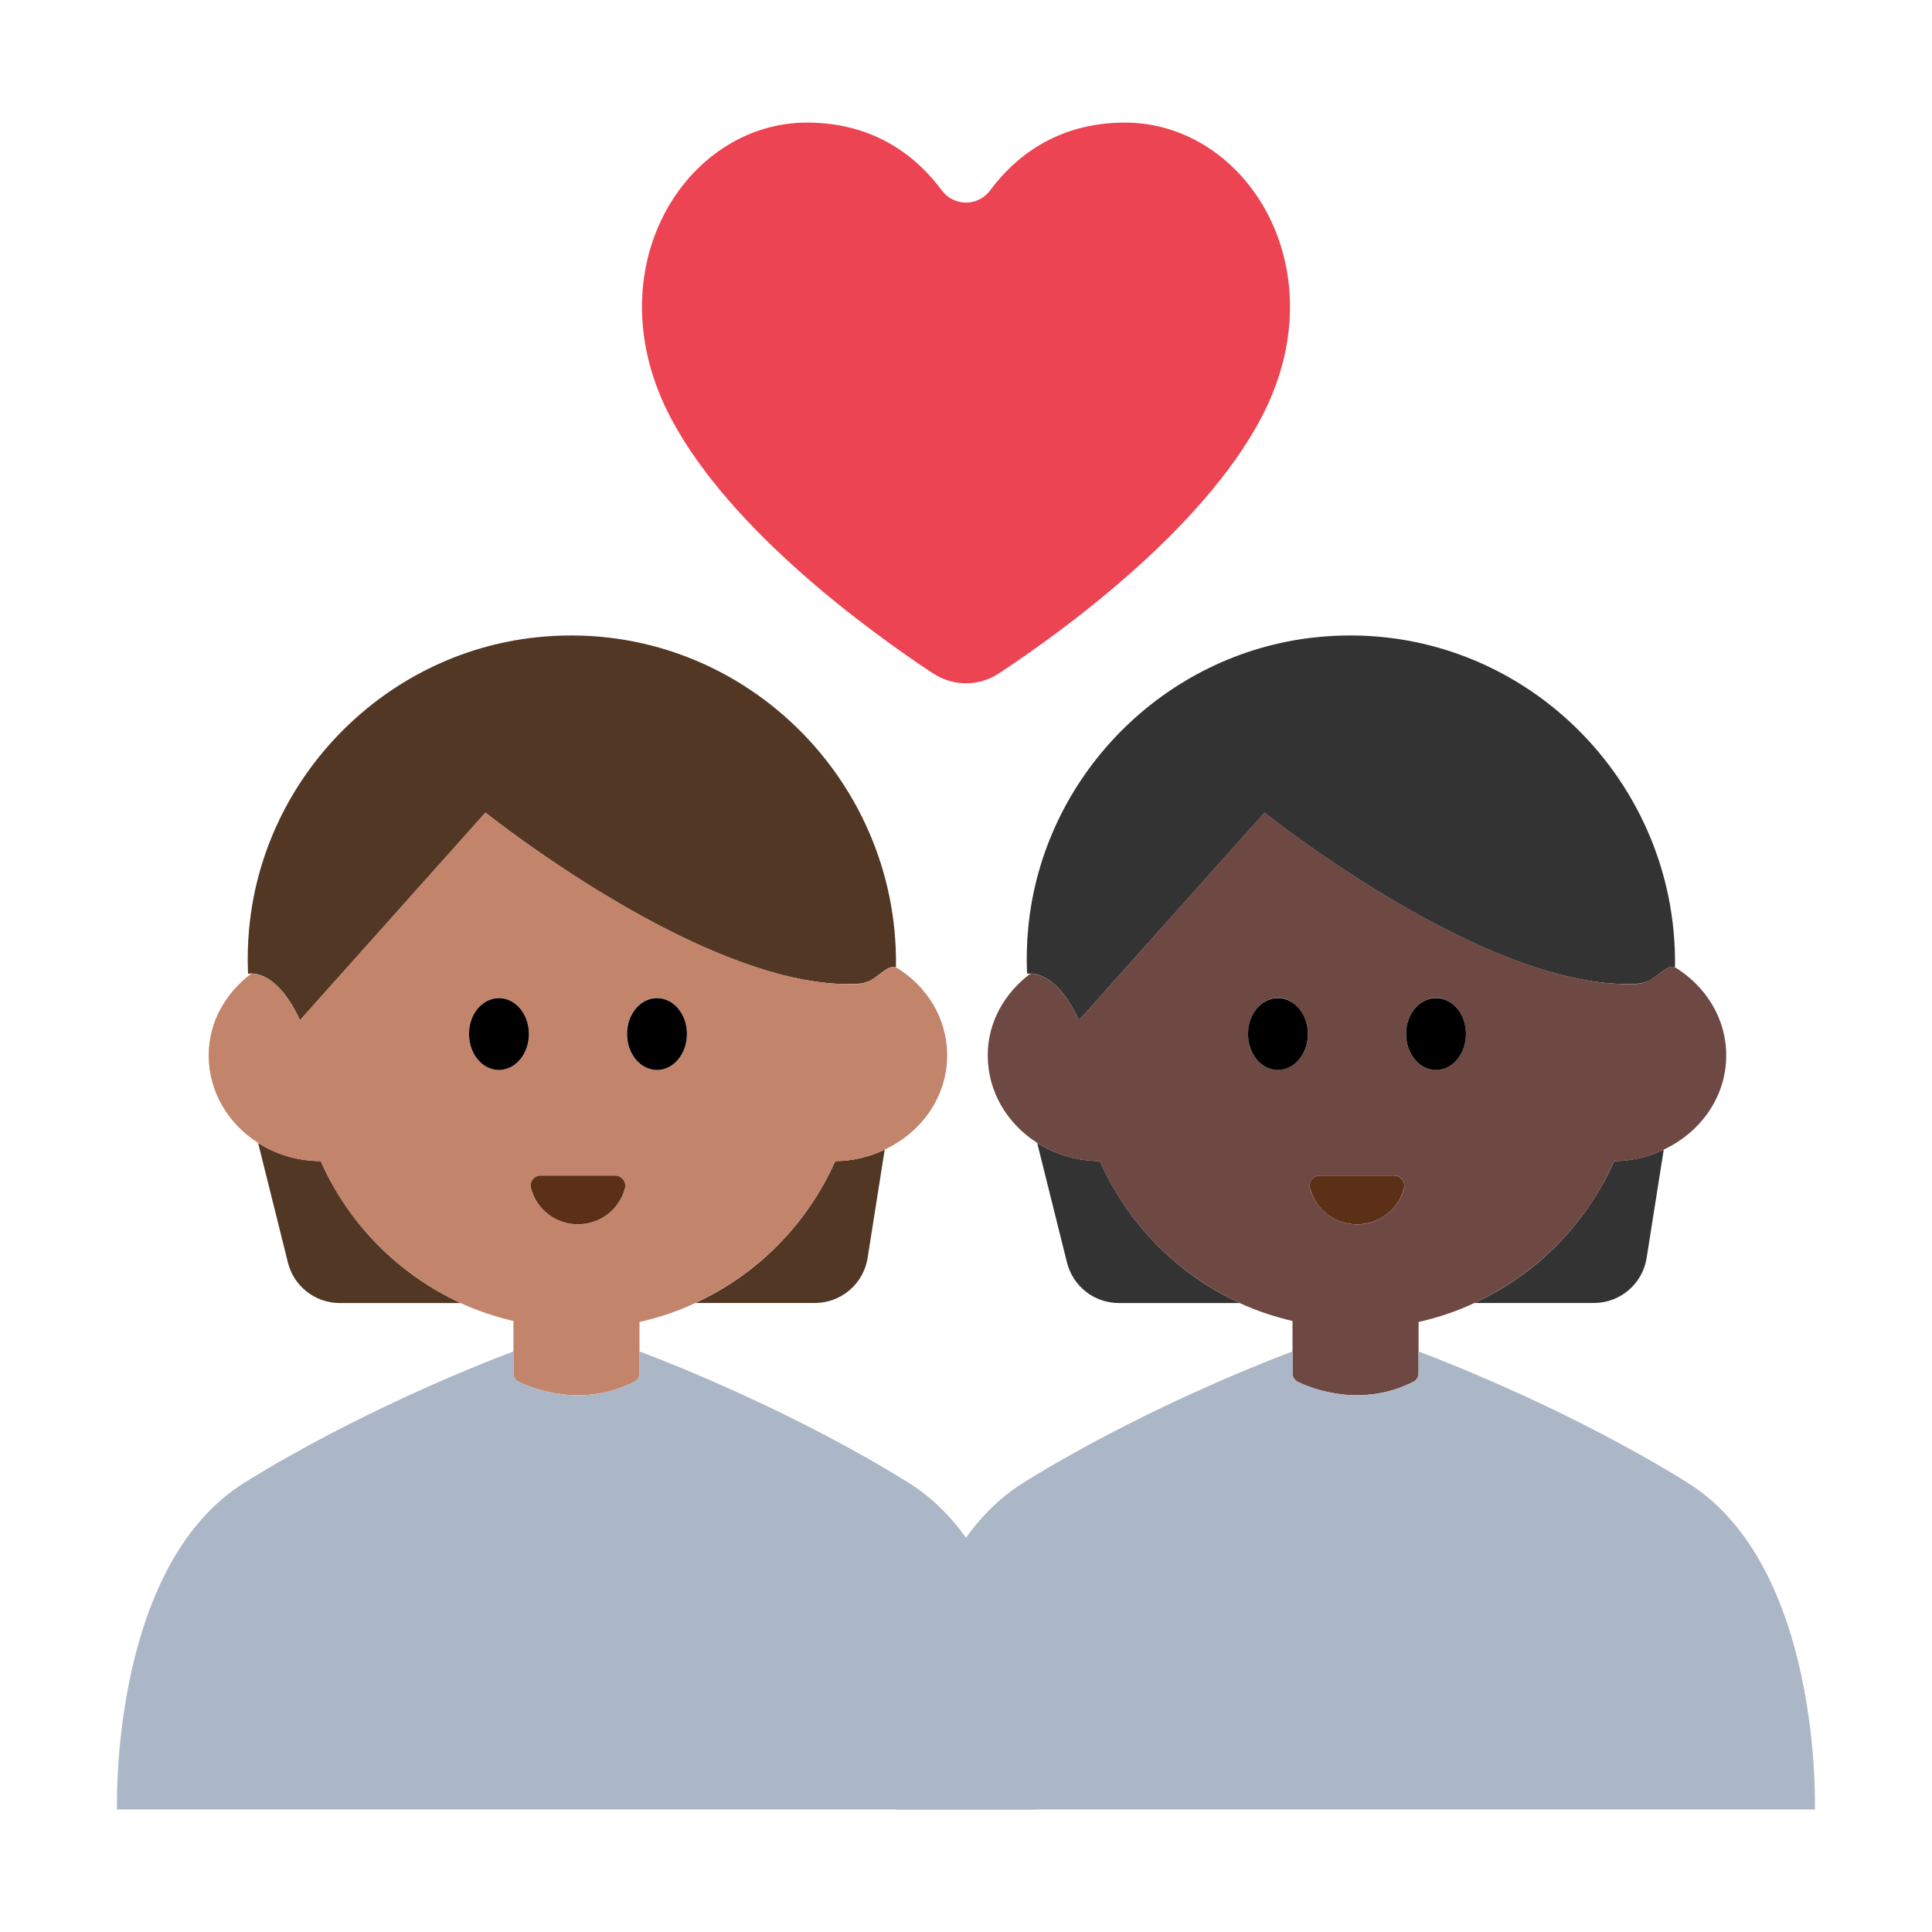 <?xml version="1.0" encoding="UTF-8"?><svg id="Layer_1" xmlns="http://www.w3.org/2000/svg" viewBox="0 0 40 40"><g><g><g><g><path d="M6.64,24.039c-.48-.002-.926-.14-1.296-.375l.617,2.476c.123,.492,.565,.838,1.073,.838h2.505c-1.289-.593-2.324-1.639-2.898-2.939Z" style="fill:#523725;"/><path d="M14.394,26.977h2.477c.544,0,1.007-.396,1.092-.933l.354-2.242c-.31,.146-.655,.235-1.025,.237-.574,1.299-1.609,2.346-2.898,2.939Z" style="fill:#523725;"/><path d="M6.211,21.123l1.189-1.33,2.652-2.968s3.051,2.448,5.845,3.277c.66,.196,1.307,.302,1.895,.263,.068-.005,.146-.028,.223-.061,.203-.114,.373-.322,.529-.284l.006-0c.059-3.998-3.381-7.262-7.454-6.824-3.133,.336-5.641,2.882-5.937,6.019-.03,.319-.038,.634-.024,.944,0,0,.027-.004,.065-.004,.159-.001,.602,.081,1.011,.967Z" style="fill:#523725;"/></g><path d="M18.54,20.02c-.15-.04-.32,.17-.52,.28-.08,.04-.16,.06-.23,.07-.59,.03-1.23-.07-1.89-.27-2.8-.83-5.85-3.28-5.85-3.28l-2.65,2.97-1.19,1.33c-.41-.88-.85-.97-1.01-.96-.53,.4-.88,1-.88,1.69,0,.76,.41,1.42,1.02,1.81,.37,.24,.82,.38,1.3,.38,.57,1.3,1.61,2.34,2.9,2.94,.35,.16,.71,.28,1.09,.37v1.09c0,.07,.04,.13,.11,.17,.32,.15,1.32,.54,2.39,0,.07-.03,.11-.1,.11-.18v-1.06c.4-.09,.79-.22,1.15-.39,1.29-.6,2.33-1.64,2.9-2.94,.37,0,.72-.09,1.03-.24,.76-.36,1.29-1.09,1.29-1.95,0-.77-.42-1.44-1.07-1.83Zm-8.21,2.13c-.34,0-.62-.33-.62-.74,0-.41,.28-.75,.62-.75,.34,0,.62,.34,.62,.75,0,.41-.28,.74-.62,.74Zm1.64,3.2c-.47,0-.86-.32-.98-.74-.03-.14,.07-.27,.21-.27h1.54c.14,0,.23,.13,.2,.27-.12,.42-.51,.74-.97,.74Zm1.63-3.2c-.34,0-.62-.33-.62-.74,0-.41,.28-.75,.62-.75,.34,0,.62,.34,.62,.75,0,.41-.28,.74-.62,.74Z" style="fill:#c3846c;"/><path d="M10.33,22.152c.342,0,.62-.333,.62-.744s-.277-.744-.62-.744-.62,.333-.62,.744,.277,.744,.62,.744Z"/><ellipse cx="13.602" cy="21.408" rx=".62" ry=".744"/><path d="M12.737,24.34h-1.542c-.139,0-.238,.134-.201,.268,.117,.427,.508,.74,.972,.74s.855-.313,.972-.74c.037-.134-.062-.268-.201-.268Z" style="fill:#5c2f17;"/><path d="M18.8,30.691c-2.311-1.432-4.766-2.411-5.562-2.712v.456c0,.072-.042,.141-.106,.174-1.069,.544-2.077,.151-2.396-.003-.065-.031-.104-.096-.104-.169v-.458c-.796,.301-3.251,1.28-5.562,2.712-2.805,1.738-2.647,6.772-2.647,6.772H21.447s.158-5.034-2.647-6.772Z" style="fill:#abb7c7;"/></g><g><g><path d="M22.77,24.039c-.48-.002-.926-.14-1.296-.375l.617,2.476c.123,.492,.565,.838,1.073,.838h2.505c-1.289-.593-2.324-1.639-2.898-2.939Z" style="fill:#333;"/><path d="M30.523,26.977h2.477c.544,0,1.007-.396,1.092-.933l.354-2.242c-.31,.146-.655,.235-1.025,.237-.574,1.299-1.609,2.346-2.898,2.939Z" style="fill:#333;"/><path d="M22.34,21.123l1.189-1.33,2.652-2.968s3.05,2.448,5.845,3.277c.66,.196,1.307,.302,1.895,.263,.068-.005,.146-.028,.223-.061,.203-.114,.373-.322,.529-.284l.006-0c.059-3.998-3.381-7.262-7.454-6.824-3.133,.336-5.641,2.882-5.937,6.019-.03,.319-.038,.634-.024,.944,0,0,.027-.004,.065-.004,.159-.001,.602,.081,1.011,.967Z" style="fill:#333;"/></g><path d="M34.67,20.02c-.15-.04-.32,.17-.53,.28-.07,.04-.15,.06-.22,.07-.59,.03-1.23-.07-1.89-.27-2.8-.83-5.85-3.28-5.85-3.28l-2.65,2.97-1.19,1.33c-.41-.88-.85-.97-1.01-.96-.53,.4-.88,1-.88,1.69,0,.76,.41,1.42,1.02,1.81,.37,.24,.82,.38,1.3,.38,.57,1.3,1.61,2.34,2.9,2.94,.35,.16,.71,.28,1.09,.37v1.09c0,.07,.04,.13,.11,.17,.31,.15,1.32,.54,2.39,0,.07-.03,.11-.1,.11-.18v-1.06c.4-.09,.79-.22,1.15-.39,1.29-.6,2.33-1.64,2.9-2.94,.37,0,.72-.09,1.03-.24,.76-.36,1.29-1.09,1.29-1.95,0-.77-.43-1.44-1.07-1.83Zm-8.21,2.13c-.34,0-.62-.33-.62-.74,0-.41,.28-.75,.62-.75,.34,0,.62,.34,.62,.75,0,.41-.28,.74-.62,.74Zm1.64,3.2c-.47,0-.86-.32-.98-.74-.03-.14,.07-.27,.2-.27h1.55c.14,0,.23,.13,.2,.27-.12,.42-.51,.74-.97,.74Zm1.63-3.2c-.34,0-.62-.33-.62-.74,0-.41,.28-.75,.62-.75,.34,0,.62,.34,.62,.75,0,.41-.28,.74-.62,.74Z" style="fill:#6e4944;"/><ellipse cx="26.459" cy="21.408" rx=".62" ry=".744"/><path d="M29.731,22.152c.342,0,.62-.333,.62-.744s-.277-.744-.62-.744-.62,.333-.62,.744,.277,.744,.62,.744Z"/><path d="M28.866,24.34h-1.542c-.139,0-.238,.134-.201,.268,.117,.427,.508,.74,.972,.74s.855-.313,.972-.74c.037-.134-.062-.268-.201-.268Z" style="fill:#5c2f17;"/><path d="M34.929,30.691c-2.311-1.432-4.766-2.411-5.562-2.712v.456c0,.072-.042,.141-.106,.174-1.069,.544-2.077,.151-2.396-.003-.065-.031-.104-.096-.104-.169v-.458c-.796,.301-3.251,1.28-5.562,2.712-2.805,1.738-2.647,6.772-2.647,6.772h19.023s.158-5.034-2.647-6.772Z" style="fill:#abb7c7;"/></g></g><path d="M19.318,13.941c.415,.274,.95,.274,1.365,0,1.317-.87,4.186-2.948,5.421-5.274,1.629-3.069-.284-6.129-2.813-6.129-1.442,0-2.309,.753-2.789,1.401-.253,.341-.752,.341-1.005,0-.479-.648-1.347-1.401-2.789-1.401-2.528,0-4.442,3.061-2.813,6.129,1.235,2.326,4.105,4.404,5.421,5.274Z" style="fill:#ec4452;"/></g><rect width="40" height="40" style="fill:none;"/></svg>